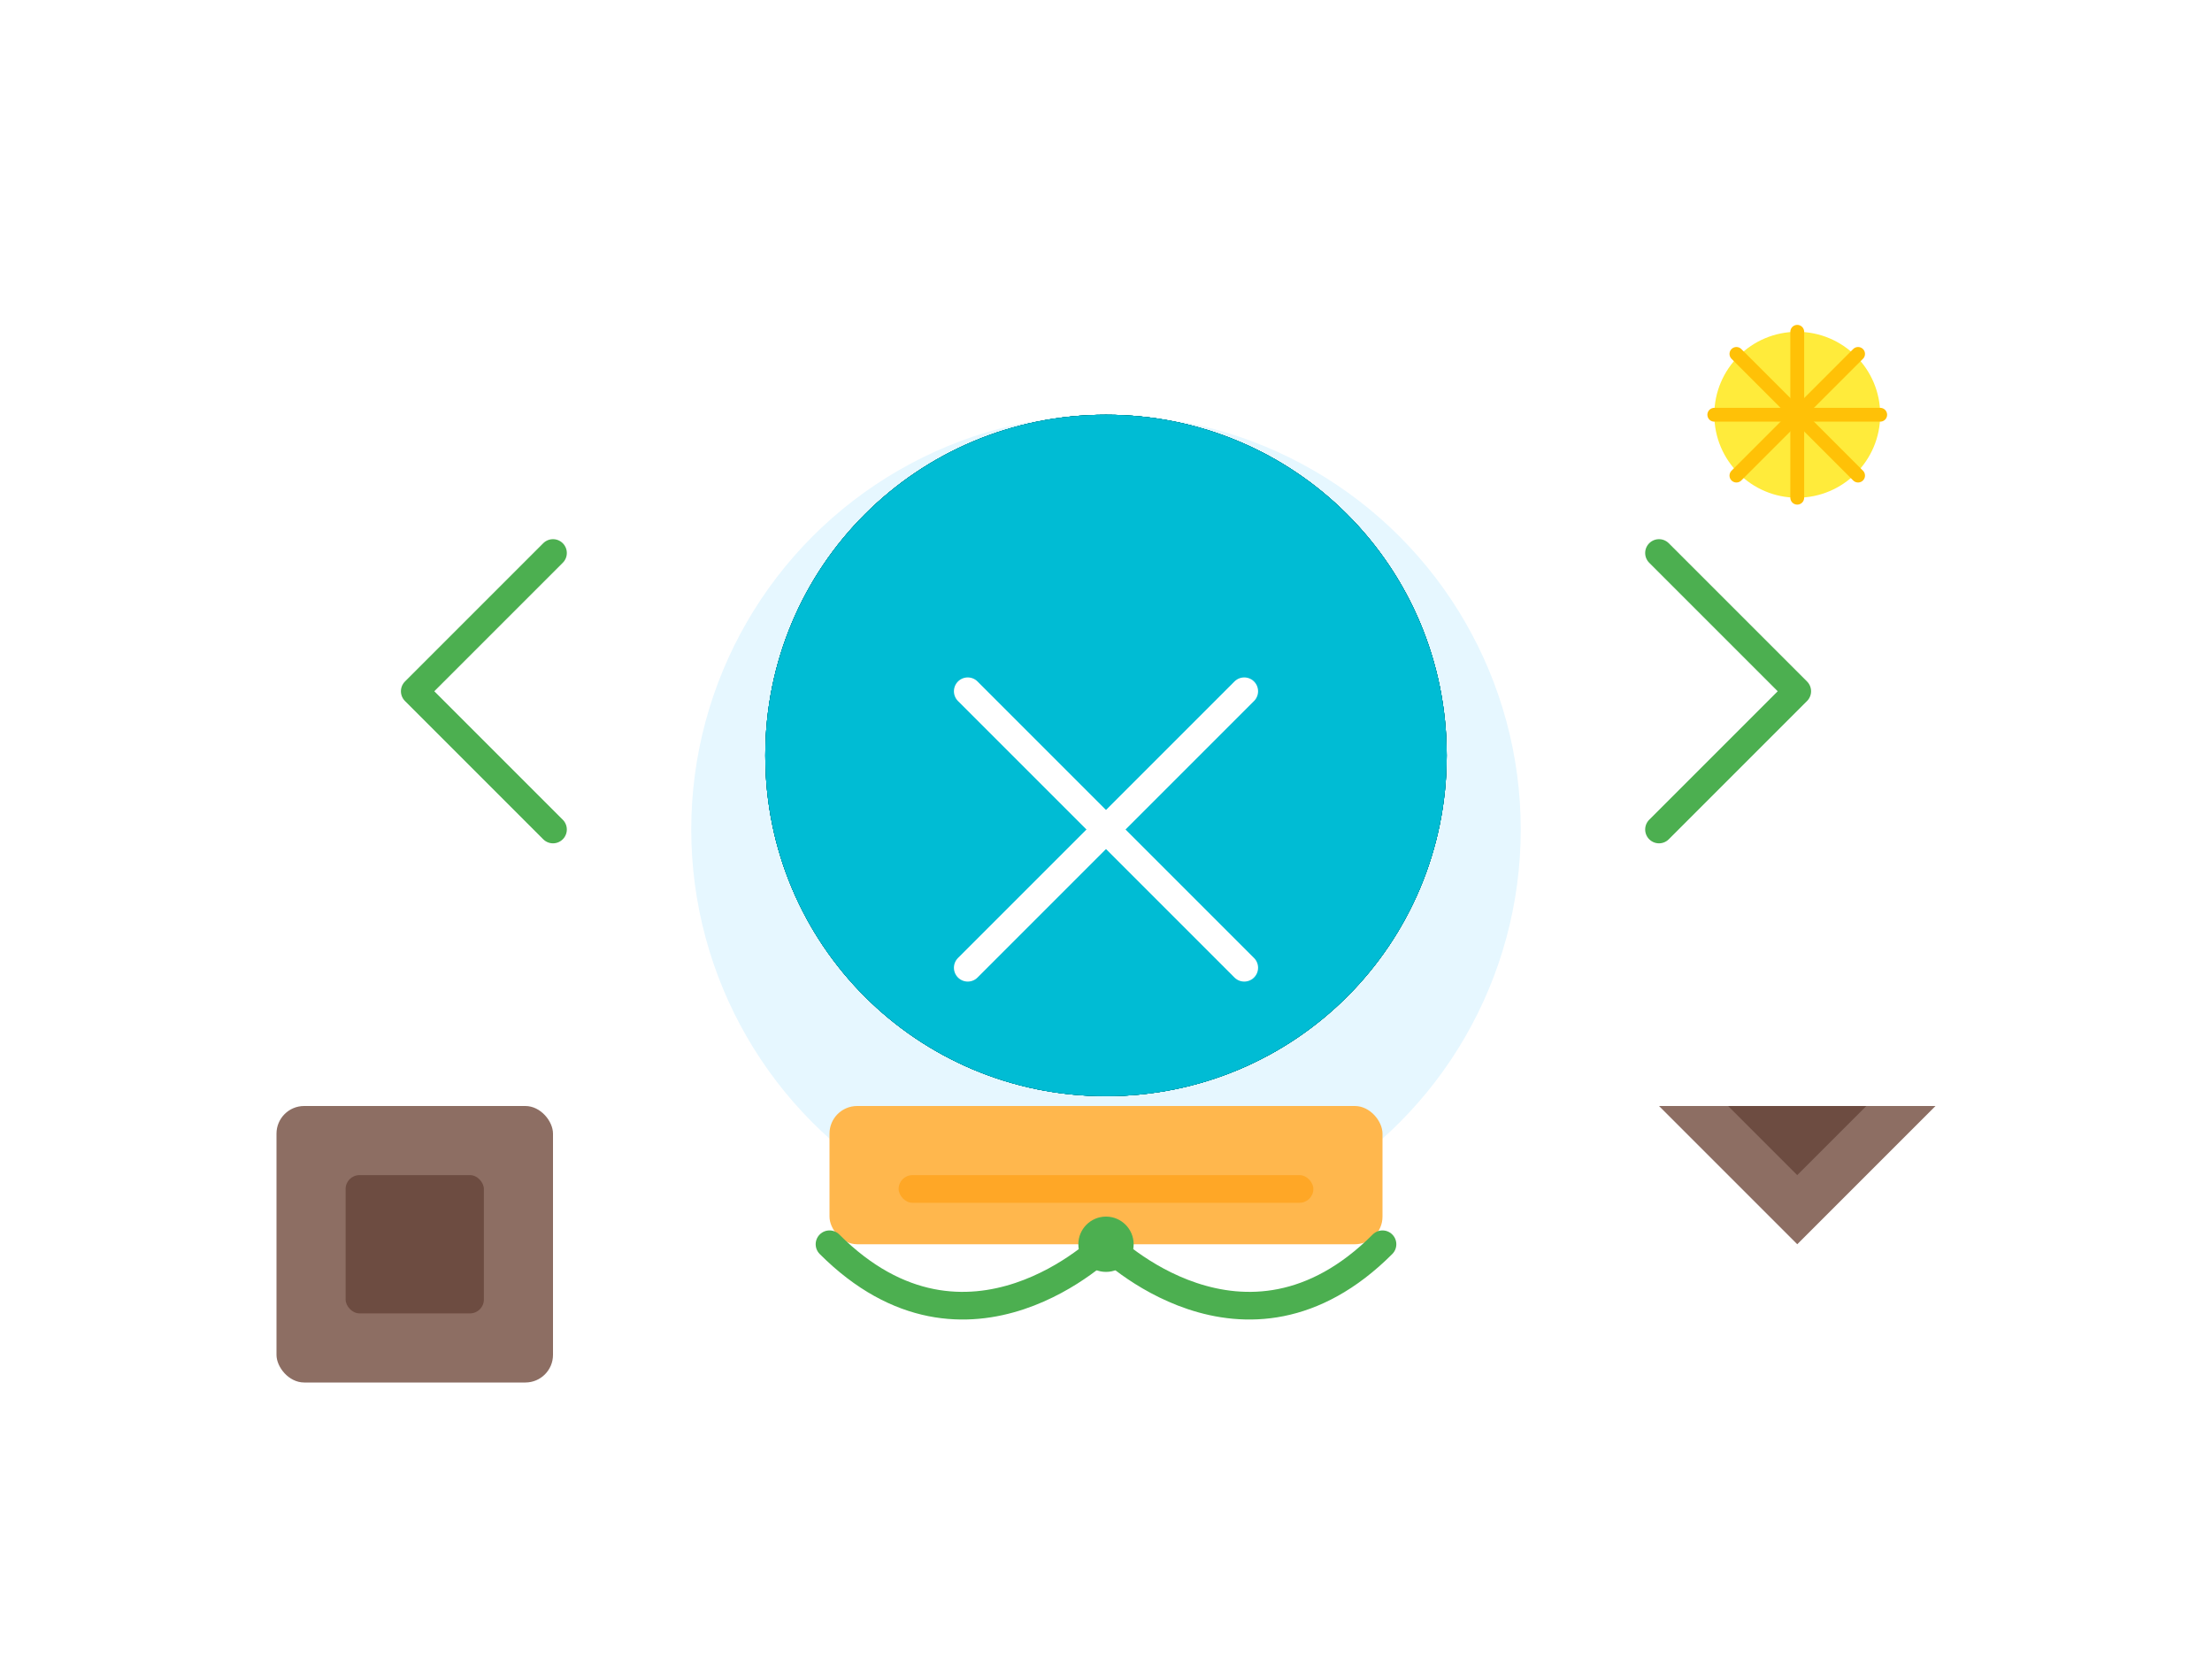 <svg width="800" height="600" viewBox="0 0 800 600" fill="none" xmlns="http://www.w3.org/2000/svg">
  <rect width="800" height="600" fill="white"/>
  <circle cx="400" cy="300" r="150" fill="#E6F7FF"/>
  <path d="M400 150C331.716 150 276.777 204.939 276.777 273.223C276.777 341.507 331.716 396.446 400 396.446C468.284 396.446 523.223 341.507 523.223 273.223C523.223 204.939 468.284 150 400 150Z" fill="#B3E5FC"/>
  <path d="M400 150C331.716 150 276.777 204.939 276.777 273.223C276.777 341.507 331.716 396.446 400 396.446C468.284 396.446 523.223 341.507 523.223 273.223C523.223 204.939 468.284 150 400 150Z" fill="#4DD0E1"/>
  <path d="M400 150C331.716 150 276.777 204.939 276.777 273.223C276.777 341.507 331.716 396.446 400 396.446C468.284 396.446 523.223 341.507 523.223 273.223C523.223 204.939 468.284 150 400 150Z" fill="#26C6DA"/>
  <path d="M400 150C331.716 150 276.777 204.939 276.777 273.223C276.777 341.507 331.716 396.446 400 396.446C468.284 396.446 523.223 341.507 523.223 273.223C523.223 204.939 468.284 150 400 150Z" fill="#00ACC1"/>
  <path d="M400 150C331.716 150 276.777 204.939 276.777 273.223C276.777 341.507 331.716 396.446 400 396.446C468.284 396.446 523.223 341.507 523.223 273.223C523.223 204.939 468.284 150 400 150Z" fill="#0097A7"/>
  <path d="M400 150C331.716 150 276.777 204.939 276.777 273.223C276.777 341.507 331.716 396.446 400 396.446C468.284 396.446 523.223 341.507 523.223 273.223C523.223 204.939 468.284 150 400 150Z" fill="#00838F"/>
  <path d="M400 150C331.716 150 276.777 204.939 276.777 273.223C276.777 341.507 331.716 396.446 400 396.446C468.284 396.446 523.223 341.507 523.223 273.223C523.223 204.939 468.284 150 400 150Z" fill="#006064"/>
  <path d="M400 150C331.716 150 276.777 204.939 276.777 273.223C276.777 341.507 331.716 396.446 400 396.446C468.284 396.446 523.223 341.507 523.223 273.223C523.223 204.939 468.284 150 400 150Z" fill="#00BCD4"/>
  <path d="M350 250L450 350" stroke="white" stroke-width="10" stroke-linecap="round"/>
  <path d="M450 250L350 350" stroke="white" stroke-width="10" stroke-linecap="round"/>
  <rect x="300" y="400" width="200" height="50" rx="10" fill="#FFB74D"/>
  <rect x="325" y="425" width="150" height="10" rx="5" fill="#FFA726"/>
  <path d="M600 200L650 250L600 300" stroke="#4CAF50" stroke-width="10" stroke-linecap="round" stroke-linejoin="round"/>
  <path d="M200 200L150 250L200 300" stroke="#4CAF50" stroke-width="10" stroke-linecap="round" stroke-linejoin="round"/>
  <circle cx="650" cy="150" r="30" fill="#FFEB3B"/>
  <path d="M650 120L650 180" stroke="#FFC107" stroke-width="5" stroke-linecap="round"/>
  <path d="M620 150L680 150" stroke="#FFC107" stroke-width="5" stroke-linecap="round"/>
  <path d="M628 128L672 172" stroke="#FFC107" stroke-width="5" stroke-linecap="round"/>
  <path d="M628 172L672 128" stroke="#FFC107" stroke-width="5" stroke-linecap="round"/>
  <rect x="100" y="400" width="100" height="100" rx="10" fill="#8D6E63"/>
  <rect x="125" y="425" width="50" height="50" rx="5" fill="#6D4C41"/>
  <path d="M600 400L700 400L650 450L600 400Z" fill="#8D6E63"/>
  <path d="M625 400L675 400L650 425L625 400Z" fill="#6D4C41"/>
  <path d="M400 450C400 450 450 500 500 450" stroke="#4CAF50" stroke-width="10" stroke-linecap="round"/>
  <path d="M400 450C400 450 350 500 300 450" stroke="#4CAF50" stroke-width="10" stroke-linecap="round"/>
  <circle cx="400" cy="450" r="10" fill="#4CAF50"/>
</svg>
